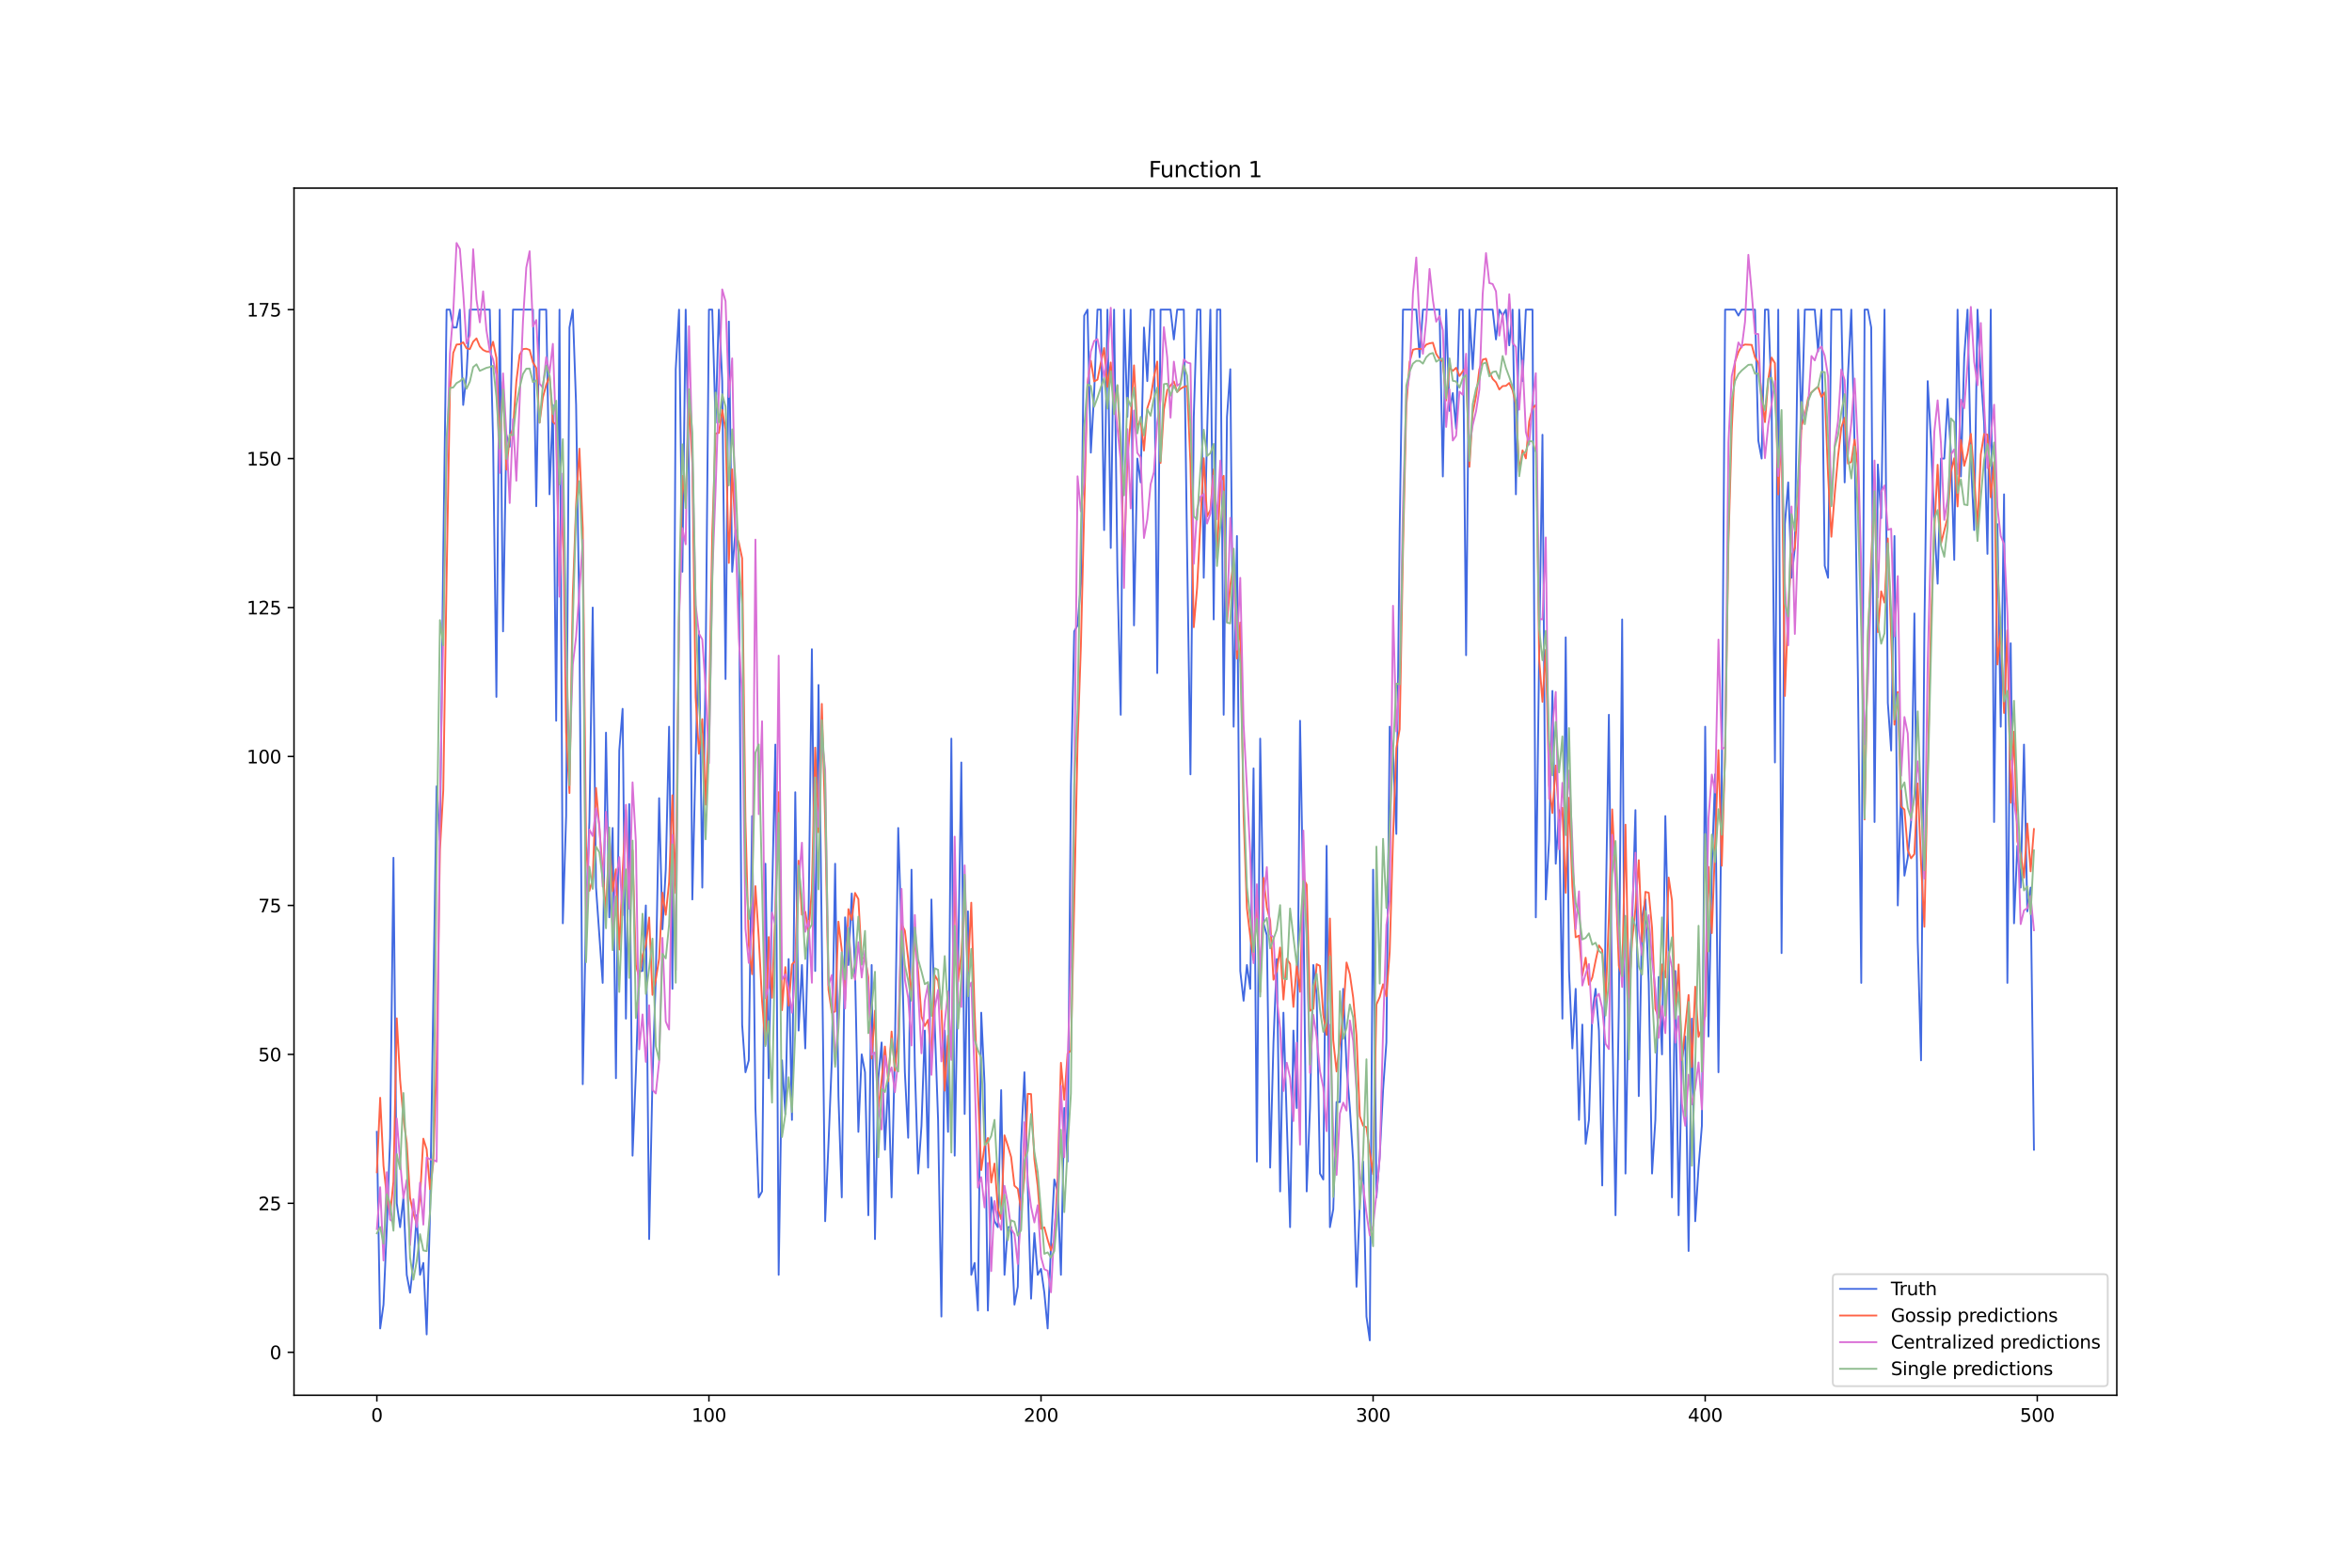 <?xml version="1.0" encoding="utf-8" standalone="no"?>
<!DOCTYPE svg PUBLIC "-//W3C//DTD SVG 1.1//EN"
  "http://www.w3.org/Graphics/SVG/1.1/DTD/svg11.dtd">
<svg xmlns:xlink="http://www.w3.org/1999/xlink" width="1296pt" height="864pt" viewBox="0 0 1296 864" xmlns="http://www.w3.org/2000/svg" version="1.1">
 <defs>
  <style type="text/css">*{stroke-linejoin: round; stroke-linecap: butt}</style>
 </defs>
 <g id="figure_1">
  <g id="patch_1">
   <path d="M 0 864 
L 1296 864 
L 1296 0 
L 0 0 
z
" style="fill: #ffffff"/>
  </g>
  <g id="axes_1">
   <g id="patch_2">
    <path d="M 162 768.96 
L 1166.4 768.96 
L 1166.4 103.68 
L 162 103.68 
z
" style="fill: #ffffff"/>
   </g>
   <g id="matplotlib.axis_1">
    <g id="xtick_1">
     <g id="line2d_1">
      <defs>
       <path id="m6ad7adaa17" d="M 0 0 
L 0 3.5 
" style="stroke: #000000; stroke-width: 0.8"/>
      </defs>
      <g>
       <use xlink:href="#m6ad7adaa17" x="207.655" y="768.96" style="stroke: #000000; stroke-width: 0.8"/>
      </g>
     </g>
     <g id="text_1">
      <!-- 0 -->
      <g transform="translate(204.473 783.558) scale(0.1 -0.1)">
       <defs>
        <path id="DejaVuSans-30" d="M 2034 4250 
Q 1547 4250 1301 3770 
Q 1056 3291 1056 2328 
Q 1056 1369 1301 889 
Q 1547 409 2034 409 
Q 2525 409 2770 889 
Q 3016 1369 3016 2328 
Q 3016 3291 2770 3770 
Q 2525 4250 2034 4250 
z
M 2034 4750 
Q 2819 4750 3233 4129 
Q 3647 3509 3647 2328 
Q 3647 1150 3233 529 
Q 2819 -91 2034 -91 
Q 1250 -91 836 529 
Q 422 1150 422 2328 
Q 422 3509 836 4129 
Q 1250 4750 2034 4750 
z
" transform="scale(0.016)"/>
       </defs>
       <use xlink:href="#DejaVuSans-30"/>
      </g>
     </g>
    </g>
    <g id="xtick_2">
     <g id="line2d_2">
      <g>
       <use xlink:href="#m6ad7adaa17" x="390.639" y="768.96" style="stroke: #000000; stroke-width: 0.8"/>
      </g>
     </g>
     <g id="text_2">
      <!-- 100 -->
      <g transform="translate(381.095 783.558) scale(0.1 -0.1)">
       <defs>
        <path id="DejaVuSans-31" d="M 794 531 
L 1825 531 
L 1825 4091 
L 703 3866 
L 703 4441 
L 1819 4666 
L 2450 4666 
L 2450 531 
L 3481 531 
L 3481 0 
L 794 0 
L 794 531 
z
" transform="scale(0.016)"/>
       </defs>
       <use xlink:href="#DejaVuSans-31"/>
       <use xlink:href="#DejaVuSans-30" x="63.623"/>
       <use xlink:href="#DejaVuSans-30" x="127.246"/>
      </g>
     </g>
    </g>
    <g id="xtick_3">
     <g id="line2d_3">
      <g>
       <use xlink:href="#m6ad7adaa17" x="573.623" y="768.96" style="stroke: #000000; stroke-width: 0.8"/>
      </g>
     </g>
     <g id="text_3">
      <!-- 200 -->
      <g transform="translate(564.079 783.558) scale(0.1 -0.1)">
       <defs>
        <path id="DejaVuSans-32" d="M 1228 531 
L 3431 531 
L 3431 0 
L 469 0 
L 469 531 
Q 828 903 1448 1529 
Q 2069 2156 2228 2338 
Q 2531 2678 2651 2914 
Q 2772 3150 2772 3378 
Q 2772 3750 2511 3984 
Q 2250 4219 1831 4219 
Q 1534 4219 1204 4116 
Q 875 4013 500 3803 
L 500 4441 
Q 881 4594 1212 4672 
Q 1544 4750 1819 4750 
Q 2544 4750 2975 4387 
Q 3406 4025 3406 3419 
Q 3406 3131 3298 2873 
Q 3191 2616 2906 2266 
Q 2828 2175 2409 1742 
Q 1991 1309 1228 531 
z
" transform="scale(0.016)"/>
       </defs>
       <use xlink:href="#DejaVuSans-32"/>
       <use xlink:href="#DejaVuSans-30" x="63.623"/>
       <use xlink:href="#DejaVuSans-30" x="127.246"/>
      </g>
     </g>
    </g>
    <g id="xtick_4">
     <g id="line2d_4">
      <g>
       <use xlink:href="#m6ad7adaa17" x="756.607" y="768.96" style="stroke: #000000; stroke-width: 0.8"/>
      </g>
     </g>
     <g id="text_4">
      <!-- 300 -->
      <g transform="translate(747.063 783.558) scale(0.1 -0.1)">
       <defs>
        <path id="DejaVuSans-33" d="M 2597 2516 
Q 3050 2419 3304 2112 
Q 3559 1806 3559 1356 
Q 3559 666 3084 287 
Q 2609 -91 1734 -91 
Q 1441 -91 1130 -33 
Q 819 25 488 141 
L 488 750 
Q 750 597 1062 519 
Q 1375 441 1716 441 
Q 2309 441 2620 675 
Q 2931 909 2931 1356 
Q 2931 1769 2642 2001 
Q 2353 2234 1838 2234 
L 1294 2234 
L 1294 2753 
L 1863 2753 
Q 2328 2753 2575 2939 
Q 2822 3125 2822 3475 
Q 2822 3834 2567 4026 
Q 2313 4219 1838 4219 
Q 1578 4219 1281 4162 
Q 984 4106 628 3988 
L 628 4550 
Q 988 4650 1302 4700 
Q 1616 4750 1894 4750 
Q 2613 4750 3031 4423 
Q 3450 4097 3450 3541 
Q 3450 3153 3228 2886 
Q 3006 2619 2597 2516 
z
" transform="scale(0.016)"/>
       </defs>
       <use xlink:href="#DejaVuSans-33"/>
       <use xlink:href="#DejaVuSans-30" x="63.623"/>
       <use xlink:href="#DejaVuSans-30" x="127.246"/>
      </g>
     </g>
    </g>
    <g id="xtick_5">
     <g id="line2d_5">
      <g>
       <use xlink:href="#m6ad7adaa17" x="939.591" y="768.96" style="stroke: #000000; stroke-width: 0.8"/>
      </g>
     </g>
     <g id="text_5">
      <!-- 400 -->
      <g transform="translate(930.047 783.558) scale(0.1 -0.1)">
       <defs>
        <path id="DejaVuSans-34" d="M 2419 4116 
L 825 1625 
L 2419 1625 
L 2419 4116 
z
M 2253 4666 
L 3047 4666 
L 3047 1625 
L 3713 1625 
L 3713 1100 
L 3047 1100 
L 3047 0 
L 2419 0 
L 2419 1100 
L 313 1100 
L 313 1709 
L 2253 4666 
z
" transform="scale(0.016)"/>
       </defs>
       <use xlink:href="#DejaVuSans-34"/>
       <use xlink:href="#DejaVuSans-30" x="63.623"/>
       <use xlink:href="#DejaVuSans-30" x="127.246"/>
      </g>
     </g>
    </g>
    <g id="xtick_6">
     <g id="line2d_6">
      <g>
       <use xlink:href="#m6ad7adaa17" x="1122.575" y="768.96" style="stroke: #000000; stroke-width: 0.8"/>
      </g>
     </g>
     <g id="text_6">
      <!-- 500 -->
      <g transform="translate(1113.032 783.558) scale(0.1 -0.1)">
       <defs>
        <path id="DejaVuSans-35" d="M 691 4666 
L 3169 4666 
L 3169 4134 
L 1269 4134 
L 1269 2991 
Q 1406 3038 1543 3061 
Q 1681 3084 1819 3084 
Q 2600 3084 3056 2656 
Q 3513 2228 3513 1497 
Q 3513 744 3044 326 
Q 2575 -91 1722 -91 
Q 1428 -91 1123 -41 
Q 819 9 494 109 
L 494 744 
Q 775 591 1075 516 
Q 1375 441 1709 441 
Q 2250 441 2565 725 
Q 2881 1009 2881 1497 
Q 2881 1984 2565 2268 
Q 2250 2553 1709 2553 
Q 1456 2553 1204 2497 
Q 953 2441 691 2322 
L 691 4666 
z
" transform="scale(0.016)"/>
       </defs>
       <use xlink:href="#DejaVuSans-35"/>
       <use xlink:href="#DejaVuSans-30" x="63.623"/>
       <use xlink:href="#DejaVuSans-30" x="127.246"/>
      </g>
     </g>
    </g>
   </g>
   <g id="matplotlib.axis_2">
    <g id="ytick_1">
     <g id="line2d_7">
      <defs>
       <path id="m47ab618239" d="M 0 0 
L -3.5 0 
" style="stroke: #000000; stroke-width: 0.8"/>
      </defs>
      <g>
       <use xlink:href="#m47ab618239" x="162" y="745.287" style="stroke: #000000; stroke-width: 0.8"/>
      </g>
     </g>
     <g id="text_7">
      <!-- 0 -->
      <g transform="translate(148.637 749.087) scale(0.1 -0.1)">
       <use xlink:href="#DejaVuSans-30"/>
      </g>
     </g>
    </g>
    <g id="ytick_2">
     <g id="line2d_8">
      <g>
       <use xlink:href="#m47ab618239" x="162" y="663.196" style="stroke: #000000; stroke-width: 0.8"/>
      </g>
     </g>
     <g id="text_8">
      <!-- 25 -->
      <g transform="translate(142.275 666.995) scale(0.1 -0.1)">
       <use xlink:href="#DejaVuSans-32"/>
       <use xlink:href="#DejaVuSans-35" x="63.623"/>
      </g>
     </g>
    </g>
    <g id="ytick_3">
     <g id="line2d_9">
      <g>
       <use xlink:href="#m47ab618239" x="162" y="581.104" style="stroke: #000000; stroke-width: 0.8"/>
      </g>
     </g>
     <g id="text_9">
      <!-- 50 -->
      <g transform="translate(142.275 584.903) scale(0.1 -0.1)">
       <use xlink:href="#DejaVuSans-35"/>
       <use xlink:href="#DejaVuSans-30" x="63.623"/>
      </g>
     </g>
    </g>
    <g id="ytick_4">
     <g id="line2d_10">
      <g>
       <use xlink:href="#m47ab618239" x="162" y="499.013" style="stroke: #000000; stroke-width: 0.8"/>
      </g>
     </g>
     <g id="text_10">
      <!-- 75 -->
      <g transform="translate(142.275 502.812) scale(0.1 -0.1)">
       <defs>
        <path id="DejaVuSans-37" d="M 525 4666 
L 3525 4666 
L 3525 4397 
L 1831 0 
L 1172 0 
L 2766 4134 
L 525 4134 
L 525 4666 
z
" transform="scale(0.016)"/>
       </defs>
       <use xlink:href="#DejaVuSans-37"/>
       <use xlink:href="#DejaVuSans-35" x="63.623"/>
      </g>
     </g>
    </g>
    <g id="ytick_5">
     <g id="line2d_11">
      <g>
       <use xlink:href="#m47ab618239" x="162" y="416.921" style="stroke: #000000; stroke-width: 0.8"/>
      </g>
     </g>
     <g id="text_11">
      <!-- 100 -->
      <g transform="translate(135.912 420.72) scale(0.1 -0.1)">
       <use xlink:href="#DejaVuSans-31"/>
       <use xlink:href="#DejaVuSans-30" x="63.623"/>
       <use xlink:href="#DejaVuSans-30" x="127.246"/>
      </g>
     </g>
    </g>
    <g id="ytick_6">
     <g id="line2d_12">
      <g>
       <use xlink:href="#m47ab618239" x="162" y="334.829" style="stroke: #000000; stroke-width: 0.8"/>
      </g>
     </g>
     <g id="text_12">
      <!-- 125 -->
      <g transform="translate(135.912 338.629) scale(0.1 -0.1)">
       <use xlink:href="#DejaVuSans-31"/>
       <use xlink:href="#DejaVuSans-32" x="63.623"/>
       <use xlink:href="#DejaVuSans-35" x="127.246"/>
      </g>
     </g>
    </g>
    <g id="ytick_7">
     <g id="line2d_13">
      <g>
       <use xlink:href="#m47ab618239" x="162" y="252.738" style="stroke: #000000; stroke-width: 0.8"/>
      </g>
     </g>
     <g id="text_13">
      <!-- 150 -->
      <g transform="translate(135.912 256.537) scale(0.1 -0.1)">
       <use xlink:href="#DejaVuSans-31"/>
       <use xlink:href="#DejaVuSans-35" x="63.623"/>
       <use xlink:href="#DejaVuSans-30" x="127.246"/>
      </g>
     </g>
    </g>
    <g id="ytick_8">
     <g id="line2d_14">
      <g>
       <use xlink:href="#m47ab618239" x="162" y="170.646" style="stroke: #000000; stroke-width: 0.8"/>
      </g>
     </g>
     <g id="text_14">
      <!-- 175 -->
      <g transform="translate(135.912 174.445) scale(0.1 -0.1)">
       <use xlink:href="#DejaVuSans-31"/>
       <use xlink:href="#DejaVuSans-37" x="63.623"/>
       <use xlink:href="#DejaVuSans-35" x="127.246"/>
      </g>
     </g>
    </g>
   </g>
   <g id="line2d_15">
    <path d="M 207.655 623.792 
L 209.484 732.153 
L 211.314 719.018 
L 213.144 676.33 
L 214.974 627.075 
L 216.804 472.743 
L 218.634 663.196 
L 220.463 676.33 
L 222.293 659.912 
L 224.123 702.6 
L 225.953 712.451 
L 227.783 696.032 
L 229.613 669.763 
L 231.442 702.6 
L 233.272 696.032 
L 235.102 735.436 
L 236.932 669.763 
L 240.592 433.339 
L 242.422 462.892 
L 244.251 305.276 
L 246.081 170.646 
L 247.911 170.646 
L 249.741 180.497 
L 251.571 180.497 
L 253.401 170.646 
L 255.23 223.185 
L 257.06 206.766 
L 258.89 170.646 
L 269.869 170.646 
L 271.699 242.887 
L 273.529 384.084 
L 275.359 170.646 
L 277.189 347.964 
L 279.018 239.603 
L 280.848 246.17 
L 282.678 170.646 
L 293.657 170.646 
L 295.487 279.007 
L 297.317 170.646 
L 300.976 170.646 
L 302.806 272.44 
L 304.636 223.185 
L 306.466 397.219 
L 308.296 170.646 
L 310.126 508.864 
L 311.956 449.758 
L 313.785 180.497 
L 315.615 170.646 
L 317.445 223.185 
L 319.275 344.68 
L 321.105 597.522 
L 322.935 502.296 
L 324.764 453.041 
L 326.594 334.829 
L 328.424 489.162 
L 332.084 541.7 
L 333.914 403.786 
L 335.743 505.58 
L 337.573 456.325 
L 339.403 594.239 
L 341.233 413.637 
L 343.063 390.652 
L 344.893 561.402 
L 346.723 443.19 
L 348.552 636.926 
L 350.382 590.955 
L 352.212 535.133 
L 354.042 535.133 
L 355.872 499.013 
L 357.702 682.898 
L 359.531 594.239 
L 361.361 538.417 
L 363.191 439.907 
L 365.021 512.147 
L 366.851 479.311 
L 368.681 400.503 
L 370.51 544.984 
L 372.34 203.483 
L 374.17 170.646 
L 376 315.127 
L 377.83 170.646 
L 379.66 262.589 
L 381.489 495.729 
L 383.319 416.921 
L 385.149 347.964 
L 386.979 489.162 
L 388.809 367.666 
L 390.639 170.646 
L 392.469 170.646 
L 394.298 233.036 
L 396.128 170.646 
L 397.958 210.05 
L 399.788 374.233 
L 401.618 177.213 
L 403.448 315.127 
L 405.277 292.142 
L 407.107 305.276 
L 408.937 564.686 
L 410.767 590.955 
L 412.597 584.388 
L 414.427 449.758 
L 416.256 610.657 
L 418.086 659.912 
L 419.916 656.628 
L 421.746 476.027 
L 423.576 594.239 
L 425.406 495.729 
L 427.236 410.354 
L 429.065 702.6 
L 430.895 584.388 
L 432.725 613.941 
L 434.555 528.566 
L 436.385 617.224 
L 438.215 436.623 
L 440.044 567.969 
L 441.874 531.849 
L 443.704 577.82 
L 445.534 505.58 
L 447.364 357.815 
L 449.194 535.133 
L 451.023 377.517 
L 452.853 518.715 
L 454.683 673.047 
L 456.513 630.359 
L 458.343 584.388 
L 460.173 476.027 
L 462.003 604.09 
L 463.832 659.912 
L 465.662 505.58 
L 467.492 531.849 
L 469.322 492.445 
L 471.152 535.133 
L 472.982 623.792 
L 474.811 581.104 
L 476.641 590.955 
L 478.471 669.763 
L 480.301 531.849 
L 482.131 682.898 
L 483.961 594.239 
L 485.79 574.537 
L 487.62 633.643 
L 489.45 594.239 
L 491.28 659.912 
L 493.11 577.82 
L 494.94 456.325 
L 496.77 515.431 
L 498.599 590.955 
L 500.429 627.075 
L 502.259 479.311 
L 504.089 587.671 
L 505.919 646.777 
L 507.749 620.508 
L 509.578 567.969 
L 511.408 643.494 
L 513.238 495.729 
L 515.068 564.686 
L 516.898 617.224 
L 518.728 725.585 
L 520.557 567.969 
L 522.387 623.792 
L 524.217 407.07 
L 526.047 636.926 
L 527.877 535.133 
L 529.707 420.205 
L 531.536 613.941 
L 533.366 502.296 
L 535.196 702.6 
L 537.026 696.032 
L 538.856 722.302 
L 540.686 558.118 
L 542.516 597.522 
L 544.345 722.302 
L 546.175 659.912 
L 548.005 673.047 
L 549.835 676.33 
L 551.665 600.806 
L 553.495 702.6 
L 555.324 676.33 
L 557.154 676.33 
L 558.984 719.018 
L 560.814 709.167 
L 562.644 630.359 
L 564.474 590.955 
L 568.133 715.734 
L 569.963 679.614 
L 571.793 702.6 
L 573.623 699.316 
L 575.453 712.451 
L 577.283 732.153 
L 579.112 686.181 
L 580.942 650.061 
L 582.772 656.628 
L 584.602 702.6 
L 586.432 610.657 
L 588.262 640.21 
L 590.091 433.339 
L 591.921 347.964 
L 593.751 344.68 
L 595.581 321.695 
L 597.411 173.93 
L 599.241 170.646 
L 601.07 249.454 
L 602.9 216.617 
L 604.73 170.646 
L 606.56 170.646 
L 608.39 292.142 
L 610.22 170.646 
L 612.05 301.993 
L 613.879 170.646 
L 615.709 315.127 
L 617.539 393.935 
L 619.369 170.646 
L 621.199 229.752 
L 623.029 170.646 
L 624.858 344.68 
L 626.688 252.738 
L 628.518 265.872 
L 630.348 180.497 
L 632.178 210.05 
L 634.008 170.646 
L 635.837 170.646 
L 637.667 370.95 
L 639.497 170.646 
L 644.987 170.646 
L 646.817 187.064 
L 648.646 170.646 
L 652.306 170.646 
L 654.136 305.276 
L 655.966 426.772 
L 657.796 229.752 
L 659.625 170.646 
L 661.455 170.646 
L 663.285 318.411 
L 665.115 239.603 
L 666.945 170.646 
L 668.775 341.397 
L 670.604 170.646 
L 672.434 170.646 
L 674.264 393.935 
L 676.094 229.752 
L 677.924 203.483 
L 679.754 400.503 
L 681.583 295.425 
L 683.413 535.133 
L 685.243 551.551 
L 687.073 531.849 
L 688.903 544.984 
L 690.733 423.488 
L 692.563 640.21 
L 694.392 407.07 
L 696.222 508.864 
L 698.052 515.431 
L 699.882 643.494 
L 701.712 574.537 
L 703.542 528.566 
L 705.371 656.628 
L 707.201 558.118 
L 710.861 676.33 
L 712.691 567.969 
L 714.521 610.657 
L 716.35 397.219 
L 718.18 499.013 
L 720.01 656.628 
L 721.84 610.657 
L 723.67 531.849 
L 725.5 548.268 
L 727.33 646.777 
L 729.159 650.061 
L 730.989 466.176 
L 732.819 676.33 
L 734.649 666.479 
L 736.479 607.373 
L 738.309 607.373 
L 740.138 544.984 
L 741.968 587.671 
L 743.798 610.657 
L 745.628 640.21 
L 747.458 709.167 
L 749.288 663.196 
L 751.117 640.21 
L 752.947 725.585 
L 754.777 738.72 
L 756.607 479.311 
L 758.437 659.912 
L 760.267 636.926 
L 762.097 600.806 
L 763.926 574.537 
L 765.756 400.503 
L 767.586 413.637 
L 769.416 459.609 
L 771.246 292.142 
L 773.076 170.646 
L 780.395 170.646 
L 782.225 196.915 
L 784.055 170.646 
L 793.204 170.646 
L 795.034 262.589 
L 796.864 170.646 
L 798.693 226.468 
L 800.523 216.617 
L 802.353 236.319 
L 804.183 170.646 
L 806.013 170.646 
L 807.843 361.099 
L 809.672 170.646 
L 811.502 203.483 
L 813.332 170.646 
L 822.481 170.646 
L 824.311 187.064 
L 826.141 170.646 
L 827.971 173.93 
L 829.801 170.646 
L 831.63 190.348 
L 833.46 170.646 
L 835.29 272.44 
L 837.12 170.646 
L 838.95 210.05 
L 840.78 170.646 
L 844.439 170.646 
L 846.269 505.58 
L 848.099 361.099 
L 849.929 239.603 
L 851.759 495.729 
L 853.589 462.892 
L 855.418 380.801 
L 857.248 476.027 
L 859.078 446.474 
L 860.908 561.402 
L 862.738 351.248 
L 864.568 535.133 
L 866.397 577.82 
L 868.227 544.984 
L 870.057 617.224 
L 871.887 564.686 
L 873.717 630.359 
L 875.547 617.224 
L 877.377 558.118 
L 879.206 544.984 
L 881.036 567.969 
L 882.866 653.345 
L 884.696 508.864 
L 886.526 393.935 
L 888.356 561.402 
L 890.185 669.763 
L 892.015 554.835 
L 893.845 341.397 
L 895.675 646.777 
L 897.505 538.417 
L 899.335 508.864 
L 901.164 446.474 
L 902.994 604.09 
L 904.824 505.58 
L 906.654 495.729 
L 908.484 541.7 
L 910.314 646.777 
L 912.144 617.224 
L 913.973 538.417 
L 915.803 581.104 
L 917.633 449.758 
L 919.463 525.282 
L 921.293 659.912 
L 923.123 535.133 
L 924.952 669.763 
L 926.782 584.388 
L 928.612 571.253 
L 930.442 689.465 
L 932.272 561.402 
L 934.102 673.047 
L 935.931 643.494 
L 937.761 620.508 
L 939.591 400.503 
L 941.421 571.253 
L 943.251 479.311 
L 945.081 426.772 
L 946.911 590.955 
L 948.74 426.772 
L 950.57 170.646 
L 956.06 170.646 
L 957.89 173.93 
L 959.719 170.646 
L 967.039 170.646 
L 968.869 242.887 
L 970.698 252.738 
L 972.528 170.646 
L 974.358 170.646 
L 976.188 219.901 
L 978.018 420.205 
L 979.848 170.646 
L 981.678 525.282 
L 983.507 288.858 
L 985.337 265.872 
L 987.167 318.411 
L 988.997 301.993 
L 990.827 170.646 
L 992.657 236.319 
L 994.486 170.646 
L 999.976 170.646 
L 1001.806 193.632 
L 1003.636 170.646 
L 1005.465 311.844 
L 1007.295 318.411 
L 1009.125 170.646 
L 1014.615 170.646 
L 1016.444 265.872 
L 1018.274 206.766 
L 1020.104 170.646 
L 1021.934 246.17 
L 1023.764 374.233 
L 1025.594 541.7 
L 1027.424 170.646 
L 1029.253 170.646 
L 1031.083 180.497 
L 1032.913 453.041 
L 1034.743 256.021 
L 1036.573 285.574 
L 1038.403 170.646 
L 1040.232 387.368 
L 1042.062 413.637 
L 1043.892 295.425 
L 1045.722 499.013 
L 1047.552 433.339 
L 1049.382 482.594 
L 1051.211 472.743 
L 1053.041 453.041 
L 1054.871 338.113 
L 1056.701 518.715 
L 1058.531 584.388 
L 1060.361 347.964 
L 1062.191 210.05 
L 1064.02 242.887 
L 1065.85 288.858 
L 1067.68 321.695 
L 1069.51 252.738 
L 1071.34 252.738 
L 1073.17 219.901 
L 1074.999 249.454 
L 1076.829 308.56 
L 1078.659 170.646 
L 1080.489 262.589 
L 1082.319 196.915 
L 1084.149 170.646 
L 1085.978 252.738 
L 1087.808 292.142 
L 1089.638 170.646 
L 1091.468 206.766 
L 1093.298 233.036 
L 1095.128 305.276 
L 1096.958 170.646 
L 1098.787 453.041 
L 1100.617 288.858 
L 1102.447 400.503 
L 1104.277 272.44 
L 1106.107 541.7 
L 1107.937 354.531 
L 1109.766 508.864 
L 1111.596 466.176 
L 1113.426 489.162 
L 1115.256 410.354 
L 1117.086 502.296 
L 1118.916 489.162 
L 1120.745 633.643 
L 1120.745 633.643 
" clip-path="url(#p7e03037c36)" style="fill: none; stroke: #4169e1; stroke-linecap: square"/>
   </g>
   <g id="line2d_16">
    <path d="M 207.655 646.099 
L 209.484 605.013 
L 211.314 642.485 
L 213.144 659.411 
L 214.974 669.645 
L 216.804 651.206 
L 218.634 561.209 
L 220.463 595.062 
L 222.293 616.312 
L 224.123 629.976 
L 225.953 660.18 
L 227.783 668.798 
L 229.613 674.448 
L 231.442 659.927 
L 233.272 627.56 
L 235.102 633.429 
L 236.932 655.402 
L 238.762 640.733 
L 240.592 583.593 
L 242.422 468.337 
L 244.251 435.583 
L 246.081 318.667 
L 247.911 215.566 
L 249.741 194.474 
L 251.571 189.881 
L 253.401 189.74 
L 255.23 188.646 
L 257.06 191.95 
L 258.89 192.409 
L 260.72 188.333 
L 262.55 186.502 
L 264.38 190.949 
L 266.209 192.861 
L 268.039 193.735 
L 269.869 193.764 
L 271.699 188.363 
L 273.529 197.269 
L 275.359 246.284 
L 277.189 210.432 
L 279.018 258.828 
L 280.848 241.084 
L 282.678 236.052 
L 284.508 210.279 
L 286.338 195.654 
L 288.168 192.39 
L 289.997 192.194 
L 291.827 192.84 
L 293.657 199.684 
L 295.487 202.84 
L 297.317 232.907 
L 299.147 218.924 
L 300.976 212.165 
L 302.806 207.106 
L 304.636 232.489 
L 306.466 234.082 
L 308.296 323.034 
L 310.126 274.435 
L 311.956 403.652 
L 313.785 437.077 
L 315.615 328.085 
L 317.445 278.022 
L 319.275 247.267 
L 321.105 291.122 
L 322.935 466.539 
L 324.764 491.007 
L 326.594 484.506 
L 328.424 434.273 
L 330.254 456.25 
L 333.914 503.137 
L 335.743 461.208 
L 337.573 491.205 
L 339.403 479.099 
L 341.233 523.316 
L 343.063 480.974 
L 344.893 446.57 
L 346.723 499.288 
L 348.552 468.598 
L 350.382 532.002 
L 352.212 538.738 
L 354.042 526.604 
L 355.872 520.752 
L 357.702 505.638 
L 359.531 548.315 
L 361.361 539.868 
L 363.191 528.346 
L 365.021 491.997 
L 366.851 504.191 
L 368.681 486.343 
L 370.51 438.298 
L 372.34 492.228 
L 374.17 339.181 
L 376 262.275 
L 377.83 277.05 
L 379.66 222.727 
L 381.489 255.226 
L 383.319 384.29 
L 385.149 415.421 
L 386.979 396.351 
L 388.809 443.516 
L 390.639 395.618 
L 392.469 293.985 
L 394.298 238.916 
L 396.128 238.567 
L 397.958 225.975 
L 399.788 236.591 
L 401.618 310.242 
L 403.448 258.675 
L 405.277 294.319 
L 407.107 299.049 
L 408.937 307.672 
L 410.767 452.575 
L 412.597 520.776 
L 414.427 536.92 
L 416.256 488.367 
L 418.086 516.755 
L 419.916 551.898 
L 421.746 575.569 
L 423.576 516.432 
L 425.406 549.915 
L 427.236 502.226 
L 429.065 436.585 
L 430.895 556.744 
L 432.725 533.006 
L 434.555 554.225 
L 436.385 531.548 
L 438.215 529.658 
L 440.044 474.353 
L 441.874 504.135 
L 443.704 502.486 
L 445.534 513.612 
L 447.364 490.346 
L 449.194 412.029 
L 451.023 458.714 
L 452.853 387.946 
L 454.683 452.818 
L 456.513 545.422 
L 458.343 558.082 
L 460.173 557.506 
L 462.003 507.934 
L 463.832 523.598 
L 465.662 551.181 
L 467.492 501.045 
L 469.322 506.945 
L 471.152 492.127 
L 472.982 495.511 
L 474.811 528.415 
L 476.641 527.539 
L 478.471 538.697 
L 480.301 583.34 
L 482.131 557.007 
L 483.961 611.577 
L 485.79 595.507 
L 487.62 576.781 
L 489.45 595.833 
L 491.28 568.524 
L 493.11 590.134 
L 494.94 569.455 
L 496.77 509.26 
L 498.599 512.927 
L 500.429 528.55 
L 502.259 549.223 
L 504.089 516.616 
L 505.919 535.399 
L 507.749 560.197 
L 509.578 565.431 
L 511.408 562.058 
L 513.238 582.777 
L 515.068 537.484 
L 516.898 540.597 
L 518.728 555.344 
L 520.557 601.1 
L 522.387 570.758 
L 524.217 582.435 
L 526.047 482.409 
L 527.877 541.132 
L 529.707 526.059 
L 531.536 491.709 
L 533.366 535.364 
L 535.196 497.506 
L 537.026 557.377 
L 540.686 644.874 
L 542.516 631.667 
L 544.345 627.185 
L 546.175 651.757 
L 548.005 641.293 
L 549.835 666.108 
L 551.665 671.928 
L 553.495 625.706 
L 555.324 631.442 
L 557.154 637.687 
L 558.984 653.508 
L 560.814 655.175 
L 562.644 666.882 
L 564.474 649.329 
L 566.303 602.841 
L 568.133 602.96 
L 569.963 638.757 
L 571.793 653.646 
L 573.623 677.222 
L 575.453 676.424 
L 577.283 683.275 
L 579.112 689.084 
L 580.942 683.402 
L 582.772 649.337 
L 584.602 585.736 
L 586.432 606.118 
L 588.262 580.624 
L 590.091 578.935 
L 591.921 497.87 
L 593.751 409.784 
L 595.581 356.449 
L 597.411 281.149 
L 599.241 210.894 
L 601.07 198.814 
L 602.9 210.182 
L 604.73 209.247 
L 606.56 200.095 
L 608.39 191.82 
L 610.22 213.138 
L 612.05 199.77 
L 613.879 225.144 
L 615.709 212.627 
L 617.539 249.247 
L 619.369 310.394 
L 621.199 253.588 
L 623.029 231.33 
L 624.858 201.372 
L 626.688 235.967 
L 628.518 230.933 
L 630.348 248.33 
L 632.178 224.993 
L 634.008 219.386 
L 635.837 207.786 
L 637.667 199.241 
L 639.497 255.152 
L 641.327 225.714 
L 643.157 215.081 
L 644.987 212.449 
L 646.817 210.235 
L 648.646 215.998 
L 650.476 214.288 
L 652.306 213.215 
L 654.136 212.7 
L 655.966 255.468 
L 657.796 345.675 
L 659.625 323.955 
L 663.285 252.559 
L 665.115 284.659 
L 666.945 281.024 
L 668.775 258.619 
L 670.604 307.568 
L 672.434 265.817 
L 674.264 262.249 
L 676.094 342.489 
L 677.924 322.473 
L 679.754 310.167 
L 681.583 362.941 
L 683.413 343.05 
L 685.243 449.959 
L 687.073 500.565 
L 688.903 515.887 
L 690.733 529.156 
L 692.563 492.697 
L 694.392 546.647 
L 696.222 483.809 
L 698.052 500.17 
L 699.882 507.299 
L 701.712 539.978 
L 703.542 535.011 
L 705.371 522.201 
L 707.201 550.873 
L 709.031 528.451 
L 710.861 531.276 
L 712.691 554.94 
L 714.521 531.874 
L 716.35 546.598 
L 718.18 484.116 
L 720.01 487.611 
L 721.84 557.069 
L 723.67 556.005 
L 725.5 531.391 
L 727.33 532.297 
L 729.159 559.276 
L 730.989 570.382 
L 732.819 506.227 
L 734.649 573.33 
L 736.479 590.51 
L 740.138 558.733 
L 741.968 530.457 
L 743.798 536.954 
L 745.628 549.767 
L 747.458 570.606 
L 749.288 615.204 
L 751.117 620.397 
L 752.947 621.227 
L 754.777 634.808 
L 756.607 647.14 
L 758.437 553.608 
L 760.267 549.473 
L 762.097 542.452 
L 763.926 549.091 
L 765.756 524.515 
L 767.586 461.632 
L 769.416 412.317 
L 771.246 401.879 
L 773.076 303.182 
L 774.905 223.937 
L 776.735 199.513 
L 778.565 192.743 
L 780.395 192.263 
L 784.055 192.259 
L 785.884 189.918 
L 787.714 189.228 
L 789.544 188.892 
L 791.374 195.032 
L 793.204 197.928 
L 795.034 199.177 
L 796.864 220.663 
L 798.693 202.599 
L 800.523 204.423 
L 802.353 202.693 
L 804.183 207.234 
L 806.013 204.644 
L 807.843 202.406 
L 809.672 257.276 
L 811.502 227.789 
L 813.332 218.367 
L 815.162 203.563 
L 816.992 198.207 
L 818.822 197.68 
L 820.651 204.904 
L 822.481 208.801 
L 824.311 210.684 
L 826.141 214.646 
L 827.971 212.778 
L 829.801 212.649 
L 831.63 211.074 
L 833.46 215.062 
L 835.29 222.879 
L 837.12 259.96 
L 838.95 248.204 
L 840.78 252.636 
L 842.61 232.317 
L 844.439 224.914 
L 846.269 223.166 
L 848.099 363.32 
L 849.929 386.795 
L 851.759 358.198 
L 853.589 432.686 
L 855.418 448.087 
L 857.248 421.908 
L 859.078 451.08 
L 860.908 445.192 
L 862.738 492.065 
L 864.568 439.675 
L 866.397 488.477 
L 868.227 516.568 
L 870.057 515.649 
L 871.887 537.639 
L 873.717 527.808 
L 875.547 542.697 
L 877.377 538.727 
L 879.206 529.503 
L 881.036 521.044 
L 882.866 523.614 
L 884.696 552.462 
L 886.526 506.053 
L 888.356 446.073 
L 890.185 483.851 
L 892.015 532.387 
L 893.845 538.191 
L 895.675 454.494 
L 897.505 549.758 
L 899.335 518.331 
L 901.164 500.784 
L 902.994 474.072 
L 904.824 518.876 
L 906.654 491.533 
L 908.484 492.023 
L 910.314 511.334 
L 912.144 555.968 
L 913.973 560.783 
L 915.803 531.525 
L 917.633 538.738 
L 919.463 483.649 
L 921.293 496.274 
L 923.123 560.294 
L 924.952 531.538 
L 926.782 584.207 
L 930.442 548.368 
L 932.272 588.084 
L 934.102 543.797 
L 935.931 571.439 
L 937.761 566.567 
L 939.591 560.09 
L 941.421 477.761 
L 943.251 514.24 
L 945.081 465.956 
L 946.911 413.426 
L 948.74 477.14 
L 950.57 414.66 
L 952.4 299.982 
L 954.23 236.654 
L 956.06 199.279 
L 957.89 194.039 
L 959.719 190.635 
L 961.549 189.871 
L 965.209 190.063 
L 967.039 196.862 
L 968.869 199.966 
L 970.698 218.103 
L 972.528 232.628 
L 974.358 209.122 
L 976.188 197.072 
L 978.018 200.135 
L 979.848 272.526 
L 981.678 238.475 
L 983.507 383.569 
L 985.337 334.998 
L 987.167 306.414 
L 988.997 301.774 
L 990.827 277.456 
L 992.657 234.814 
L 994.486 229.454 
L 996.316 219.334 
L 998.146 216.223 
L 999.976 214.601 
L 1001.806 213.14 
L 1003.636 218.699 
L 1005.465 216.27 
L 1007.295 261.652 
L 1009.125 295.829 
L 1010.955 272.509 
L 1012.785 251.813 
L 1014.615 235.635 
L 1016.444 230.235 
L 1018.274 255.469 
L 1020.104 254.577 
L 1021.934 242.291 
L 1023.764 258.074 
L 1025.594 331.481 
L 1027.424 451.642 
L 1029.253 353.337 
L 1031.083 308.458 
L 1032.913 267.966 
L 1034.743 348.398 
L 1036.573 325.889 
L 1038.403 332.126 
L 1040.232 296.774 
L 1042.062 350.587 
L 1043.892 399.388 
L 1045.722 381.358 
L 1047.552 444.504 
L 1049.382 446.149 
L 1051.211 468.533 
L 1053.041 473.022 
L 1054.871 470.664 
L 1056.701 431.796 
L 1058.531 475.673 
L 1060.361 510.773 
L 1064.02 342.041 
L 1065.85 292.389 
L 1067.68 256.157 
L 1069.51 299.569 
L 1073.17 285.255 
L 1074.999 259.872 
L 1076.829 252.531 
L 1078.659 279.12 
L 1080.489 242.449 
L 1082.319 256.738 
L 1084.149 250.071 
L 1085.978 239.109 
L 1087.808 262.118 
L 1089.638 291.18 
L 1091.468 250.42 
L 1093.298 239.175 
L 1095.128 239.56 
L 1096.958 274.138 
L 1098.787 254.684 
L 1100.617 366.201 
L 1102.447 347.074 
L 1104.277 392.946 
L 1106.107 347.416 
L 1107.937 442.417 
L 1109.766 403.262 
L 1111.596 463.712 
L 1113.426 470.368 
L 1115.256 483.714 
L 1117.086 453.887 
L 1118.916 480.22 
L 1120.745 456.92 
L 1120.745 456.92 
" clip-path="url(#p7e03037c36)" style="fill: none; stroke: #ff6347; stroke-linecap: square"/>
   </g>
   <g id="line2d_17">
    <path d="M 207.655 677.372 
L 209.484 654.33 
L 211.314 694.693 
L 213.144 646.036 
L 214.974 672.215 
L 216.804 673.565 
L 218.634 616.465 
L 220.463 640.129 
L 222.293 660.379 
L 224.123 650.237 
L 225.953 686.199 
L 227.783 660.908 
L 229.613 676.326 
L 231.442 651.79 
L 233.272 674.918 
L 235.102 637.924 
L 236.932 638.925 
L 238.762 639.274 
L 240.592 640.187 
L 242.422 442.561 
L 246.081 256.554 
L 247.911 194.928 
L 249.741 172.503 
L 251.571 133.92 
L 253.401 137.222 
L 255.23 161.259 
L 257.06 189.238 
L 258.89 184.975 
L 260.72 137.375 
L 262.55 164.983 
L 264.38 177.659 
L 266.209 160.587 
L 268.039 182.051 
L 269.869 193.403 
L 271.699 198.104 
L 273.529 206.698 
L 275.359 260.65 
L 277.189 205.786 
L 279.018 239.391 
L 280.848 277.228 
L 282.678 230.943 
L 284.508 264.932 
L 288.168 176.951 
L 289.997 147.482 
L 291.827 138.462 
L 293.657 179.973 
L 295.487 176.362 
L 297.317 211.422 
L 299.147 213.698 
L 300.976 196.808 
L 302.806 205.509 
L 304.636 189.516 
L 306.466 241.3 
L 308.296 328.88 
L 310.126 260.955 
L 311.956 363.07 
L 313.785 420.79 
L 315.615 366.33 
L 317.445 350.906 
L 319.275 325.308 
L 321.105 297.647 
L 322.935 517.104 
L 324.764 457.227 
L 326.594 460.745 
L 328.424 445.493 
L 330.254 454.335 
L 332.084 488.595 
L 333.914 447.4 
L 335.743 474.946 
L 337.573 511.855 
L 339.403 485.35 
L 341.233 472.378 
L 343.063 504.404 
L 344.893 443.536 
L 346.723 500.838 
L 348.552 431.177 
L 350.382 463.986 
L 352.212 578.34 
L 354.042 559.08 
L 355.872 585.242 
L 357.702 554.046 
L 359.531 600.635 
L 361.361 602.655 
L 363.191 585.066 
L 365.021 516.891 
L 366.851 562.988 
L 368.681 567.399 
L 370.51 460.183 
L 372.34 534.706 
L 374.17 341.354 
L 376 291.067 
L 377.83 299.996 
L 379.66 179.788 
L 381.489 249.558 
L 383.319 333.387 
L 385.149 349.188 
L 386.979 352.421 
L 388.809 379.233 
L 390.639 420.637 
L 392.469 317.661 
L 394.298 270.154 
L 397.958 159.495 
L 399.788 166.005 
L 401.618 218.8 
L 403.448 197.516 
L 405.277 292.83 
L 407.107 351.759 
L 408.937 382.924 
L 410.767 511.894 
L 412.597 530.694 
L 414.427 510.792 
L 416.256 297.392 
L 418.086 448.725 
L 419.916 397.506 
L 421.746 550.115 
L 423.576 544.14 
L 425.406 503.007 
L 427.236 509.523 
L 429.065 361.353 
L 430.895 539.889 
L 432.725 536.973 
L 434.555 545.258 
L 436.385 558.15 
L 438.215 537.558 
L 440.044 487.001 
L 441.874 464.463 
L 443.704 513.549 
L 445.534 507.47 
L 447.364 541.615 
L 449.194 435.466 
L 451.023 455.714 
L 452.853 405.606 
L 454.683 424.645 
L 456.513 542.98 
L 458.343 537.363 
L 460.173 586.409 
L 462.003 561.143 
L 463.832 524.905 
L 465.662 555.812 
L 467.492 511.148 
L 469.322 533.32 
L 471.152 540.012 
L 472.982 519.265 
L 474.811 538.73 
L 476.641 524.001 
L 478.471 543.387 
L 480.301 581.34 
L 482.131 580.022 
L 483.961 610.2 
L 485.79 622.514 
L 487.62 581.948 
L 489.45 592.445 
L 491.28 588.262 
L 493.11 601.968 
L 494.94 584.046 
L 496.77 489.862 
L 498.599 539.755 
L 500.429 549.973 
L 502.259 576.208 
L 504.089 504.298 
L 505.919 546.53 
L 507.749 580.514 
L 509.578 551.675 
L 511.408 542.404 
L 513.238 592.399 
L 515.068 555.928 
L 516.898 545.598 
L 518.728 584.992 
L 520.557 563.754 
L 522.387 546.419 
L 524.217 584.149 
L 526.047 461.093 
L 527.877 552.05 
L 529.707 554.959 
L 531.536 476.938 
L 533.366 545.323 
L 535.196 541.479 
L 537.026 592.934 
L 538.856 654.545 
L 540.686 648.768 
L 542.516 665.455 
L 544.345 640.903 
L 546.175 700.539 
L 548.005 661.872 
L 549.835 672.974 
L 551.665 677.777 
L 553.495 653.554 
L 555.324 663.495 
L 557.154 677.281 
L 558.984 680.189 
L 560.814 696.671 
L 562.644 669.242 
L 564.474 618.492 
L 566.303 650.915 
L 568.133 665.13 
L 569.963 673.735 
L 571.793 664.245 
L 573.623 692.675 
L 575.453 699.53 
L 577.283 700.348 
L 579.112 712.23 
L 580.942 678.256 
L 582.772 659.253 
L 584.602 598.396 
L 586.432 637.818 
L 588.262 585.414 
L 590.091 528.39 
L 591.921 437.173 
L 593.751 262.496 
L 595.581 281.854 
L 597.411 265.931 
L 599.241 212.891 
L 601.07 193.753 
L 602.9 187.972 
L 604.73 186.873 
L 606.56 195.859 
L 608.39 207.946 
L 610.22 196.396 
L 612.05 169.625 
L 613.879 219.016 
L 615.709 236.083 
L 617.539 254.28 
L 619.369 324.018 
L 621.199 236.526 
L 623.029 280.213 
L 624.858 226.238 
L 626.688 249.569 
L 628.518 252.145 
L 630.348 296.507 
L 632.178 286.286 
L 634.008 266.92 
L 635.837 260.193 
L 637.667 232.774 
L 639.497 220.38 
L 641.327 180.303 
L 643.157 196.876 
L 644.987 230.181 
L 646.817 199.319 
L 648.646 212.568 
L 650.476 211.291 
L 652.306 198.078 
L 654.136 199.779 
L 655.966 200.29 
L 657.796 310.741 
L 659.625 280.67 
L 661.455 273.833 
L 663.285 272.309 
L 665.115 288.551 
L 666.945 283.031 
L 668.775 262.061 
L 670.604 286.139 
L 672.434 253.82 
L 674.264 288.123 
L 676.094 342.918 
L 677.924 285.4 
L 679.754 316.316 
L 681.583 358.048 
L 683.413 318.458 
L 685.243 399.255 
L 687.073 433.827 
L 688.903 470.63 
L 690.733 530.817 
L 692.563 487.337 
L 694.392 537.259 
L 696.222 495.49 
L 698.052 477.912 
L 699.882 515.132 
L 701.712 516.48 
L 703.542 550.111 
L 705.371 566.564 
L 707.201 601.269 
L 709.031 585.711 
L 710.861 593.964 
L 712.691 617.843 
L 714.521 574.704 
L 716.35 630.829 
L 718.18 457.751 
L 720.01 519.117 
L 721.84 591.355 
L 723.67 559.277 
L 725.5 571.498 
L 727.33 590.292 
L 729.159 599.316 
L 730.989 623.441 
L 732.819 564.816 
L 734.649 625.382 
L 736.479 647.519 
L 738.309 613.637 
L 740.138 607.672 
L 741.968 612.102 
L 743.798 562.41 
L 745.628 573.658 
L 747.458 601.071 
L 749.288 648.814 
L 751.117 653.492 
L 752.947 668.717 
L 754.777 680.887 
L 756.607 675.533 
L 758.437 657.814 
L 760.267 638.268 
L 762.097 568.425 
L 763.926 509.831 
L 765.756 496.298 
L 767.586 333.863 
L 769.416 403.132 
L 771.246 373.015 
L 773.076 278.568 
L 774.905 217.056 
L 776.735 206.41 
L 778.565 161.641 
L 780.395 141.911 
L 782.225 177.272 
L 784.055 194.989 
L 785.884 176.253 
L 787.714 148.229 
L 789.544 165.242 
L 791.374 177.3 
L 793.204 174.129 
L 795.034 182.07 
L 796.864 235.304 
L 798.693 214.567 
L 800.523 242.797 
L 802.353 240.15 
L 804.183 215.853 
L 806.013 217.592 
L 807.843 194.959 
L 809.672 245.829 
L 811.502 234.202 
L 813.332 226.692 
L 815.162 214.667 
L 816.992 161.975 
L 818.822 139.471 
L 820.651 155.995 
L 822.481 156.512 
L 824.311 160.566 
L 826.141 184.966 
L 827.971 172.922 
L 829.801 195.346 
L 831.63 162.186 
L 833.46 189.025 
L 835.29 191.176 
L 837.12 225.808 
L 838.95 198.636 
L 840.78 238.107 
L 842.61 245.037 
L 844.439 220.76 
L 846.269 205.693 
L 848.099 341.086 
L 849.929 341.378 
L 851.759 296.204 
L 853.589 440.293 
L 855.418 400.79 
L 857.248 381.365 
L 859.078 468.02 
L 860.908 431.439 
L 862.738 454.412 
L 864.568 424.62 
L 866.397 463.709 
L 868.227 512.041 
L 870.057 491.256 
L 871.887 543.148 
L 873.717 536.832 
L 875.547 531.308 
L 877.377 564.039 
L 879.206 550 
L 881.036 547.719 
L 882.866 555.607 
L 884.696 575.174 
L 886.526 578.187 
L 888.356 460.139 
L 890.185 485.507 
L 892.015 516.57 
L 893.845 543.98 
L 895.675 517.678 
L 897.505 568.137 
L 899.335 500.199 
L 901.164 469.957 
L 902.994 512.435 
L 904.824 526.491 
L 906.654 512.762 
L 908.484 504.345 
L 910.314 528.765 
L 912.144 545.086 
L 913.973 572.004 
L 915.803 554.355 
L 917.633 569.396 
L 919.463 524.729 
L 921.293 533.183 
L 923.123 574.715 
L 924.952 560.046 
L 926.782 608.31 
L 928.612 620.433 
L 930.442 592.293 
L 932.272 608.651 
L 934.102 599.826 
L 935.931 585.572 
L 937.761 611.413 
L 939.591 549.391 
L 941.421 450.874 
L 943.251 426.88 
L 945.081 436.838 
L 946.911 352.487 
L 948.74 412.798 
L 950.57 411.798 
L 952.4 243.882 
L 954.23 207.33 
L 956.06 199.16 
L 957.89 188.735 
L 959.719 191.536 
L 961.549 177.316 
L 963.379 140.437 
L 965.209 161.045 
L 967.039 183.932 
L 968.869 184.09 
L 970.698 226.193 
L 972.528 252.468 
L 974.358 234.023 
L 976.188 222.654 
L 978.018 209.985 
L 979.848 262.332 
L 981.678 239.8 
L 983.507 321.444 
L 985.337 355.647 
L 987.167 279.151 
L 988.997 349.392 
L 990.827 295.659 
L 992.657 221.873 
L 994.486 230.246 
L 996.316 223.268 
L 998.146 196.195 
L 999.976 198.633 
L 1001.806 192.729 
L 1003.636 191.007 
L 1005.465 196.095 
L 1007.295 207.305 
L 1009.125 278.273 
L 1010.955 245.459 
L 1012.785 232.149 
L 1014.615 203.609 
L 1016.444 209.519 
L 1018.274 250.455 
L 1020.104 233.296 
L 1021.934 208.615 
L 1023.764 246.641 
L 1025.594 313.479 
L 1027.424 410.293 
L 1029.253 375.799 
L 1031.083 321.358 
L 1032.913 253.827 
L 1034.743 329.294 
L 1036.573 271.019 
L 1038.403 267.54 
L 1040.232 292.057 
L 1042.062 291.4 
L 1043.892 350.711 
L 1045.722 317.494 
L 1047.552 427.524 
L 1049.382 395.172 
L 1051.211 404.231 
L 1053.041 451.998 
L 1054.871 437.817 
L 1056.701 419.585 
L 1058.531 441.077 
L 1060.361 484.247 
L 1062.191 366.247 
L 1064.02 296.27 
L 1065.85 237.93 
L 1067.68 220.653 
L 1069.51 244.359 
L 1071.34 286.559 
L 1073.17 275.135 
L 1074.999 250.48 
L 1076.829 247.665 
L 1078.659 261.311 
L 1080.489 220.303 
L 1082.319 224.977 
L 1084.149 200.725 
L 1085.978 169.152 
L 1087.808 199.35 
L 1089.638 212.344 
L 1091.468 178.02 
L 1093.298 222.953 
L 1095.128 257.999 
L 1098.787 223.042 
L 1100.617 279.643 
L 1102.447 295.416 
L 1104.277 299.856 
L 1106.107 337.591 
L 1107.937 402.159 
L 1109.766 442.112 
L 1111.596 454.27 
L 1113.426 509.305 
L 1115.256 501.734 
L 1117.086 500.581 
L 1118.916 493.792 
L 1120.745 512.684 
L 1120.745 512.684 
" clip-path="url(#p7e03037c36)" style="fill: none; stroke: #da70d6; stroke-linecap: square"/>
   </g>
   <g id="line2d_18">
    <path d="M 207.655 679.714 
L 209.484 676.257 
L 211.314 685.422 
L 213.144 658.15 
L 214.974 663.453 
L 216.804 678.279 
L 218.634 636.05 
L 220.463 644.393 
L 222.293 602.394 
L 224.123 640.45 
L 225.953 693.087 
L 227.783 705.275 
L 229.613 695.079 
L 231.442 680.171 
L 233.272 689.167 
L 235.102 689.546 
L 236.932 668.379 
L 238.762 634.467 
L 240.592 471.971 
L 242.422 341.755 
L 244.251 355.662 
L 246.081 241.36 
L 247.911 213.776 
L 249.741 213.553 
L 251.571 211.143 
L 253.401 210.12 
L 255.23 208.476 
L 257.06 214.243 
L 258.89 210.343 
L 260.72 202.324 
L 262.55 200.797 
L 264.38 204.391 
L 268.039 202.724 
L 269.869 202.295 
L 271.699 201.62 
L 273.529 218.585 
L 275.359 247.236 
L 277.189 214.72 
L 279.018 252.9 
L 280.848 239.474 
L 282.678 239.886 
L 284.508 223.256 
L 286.338 213.534 
L 288.168 206.129 
L 289.997 203.206 
L 291.827 203.117 
L 293.657 210.578 
L 295.487 209.595 
L 297.317 232.94 
L 299.147 212.075 
L 300.976 201.549 
L 302.806 206.891 
L 304.636 228.196 
L 306.466 220.843 
L 308.296 266.971 
L 310.126 242.053 
L 311.956 346.134 
L 313.785 432.798 
L 315.615 344.227 
L 317.445 281.16 
L 319.275 265.162 
L 321.105 307.904 
L 322.935 530.325 
L 324.764 477.643 
L 326.594 489.882 
L 328.424 466.518 
L 330.254 469.784 
L 332.084 484.323 
L 333.914 511.587 
L 335.743 456.001 
L 337.573 523.668 
L 339.403 494.111 
L 341.233 546.703 
L 343.063 500 
L 344.893 479.151 
L 346.723 538.982 
L 348.552 463.28 
L 350.382 561.069 
L 352.212 543.215 
L 354.042 503.57 
L 355.872 547.827 
L 357.702 533.561 
L 359.531 517.305 
L 361.361 576.569 
L 363.191 584.189 
L 365.021 525.659 
L 366.851 528.204 
L 368.681 509.527 
L 370.51 465.336 
L 372.34 541.603 
L 374.17 326.744 
L 376 244.884 
L 377.83 280.035 
L 379.66 214.464 
L 381.489 238.59 
L 383.319 335.062 
L 385.149 388.648 
L 386.979 413.169 
L 388.809 462.563 
L 390.639 414.4 
L 392.469 321.992 
L 394.298 216.308 
L 396.128 232.721 
L 397.958 217.273 
L 399.788 224.017 
L 401.618 267.505 
L 403.448 236.638 
L 405.277 265.01 
L 407.107 309.757 
L 408.937 332.842 
L 410.767 481.387 
L 412.597 506.652 
L 414.427 493.639 
L 416.256 414.833 
L 418.086 410.302 
L 419.916 488.18 
L 421.746 576.503 
L 423.576 562.701 
L 425.406 607.697 
L 427.236 511.435 
L 429.065 448.048 
L 430.895 626.657 
L 432.725 614.36 
L 434.555 593.707 
L 436.385 612.9 
L 438.215 568.274 
L 440.044 477.086 
L 441.874 494.896 
L 443.704 528.542 
L 445.534 512.595 
L 447.364 509.505 
L 449.194 428.483 
L 451.023 490.156 
L 452.853 396.949 
L 454.683 431.735 
L 456.513 539.066 
L 458.343 556.179 
L 460.173 587.932 
L 462.003 566.707 
L 463.832 524.823 
L 465.662 539.757 
L 467.492 511.546 
L 469.322 539.29 
L 471.152 530.642 
L 472.982 505.153 
L 474.811 531.654 
L 476.641 513.046 
L 478.471 569.425 
L 480.301 555.64 
L 482.131 535.583 
L 483.961 637.804 
L 485.79 600.155 
L 487.62 601.868 
L 489.45 593.368 
L 491.28 572.451 
L 493.11 587.741 
L 494.94 590.528 
L 496.77 513.115 
L 498.599 531.932 
L 500.429 540.322 
L 502.259 551.502 
L 504.089 511.164 
L 505.919 528.799 
L 507.749 535.326 
L 509.578 542.411 
L 511.408 541.263 
L 513.238 559.947 
L 515.068 533.613 
L 516.898 534.499 
L 518.728 556.234 
L 520.557 526.929 
L 522.387 556.968 
L 524.217 635.216 
L 526.047 510.213 
L 527.877 566.871 
L 529.707 538.571 
L 531.536 482.083 
L 533.366 549.077 
L 535.196 522.941 
L 537.026 572.976 
L 538.856 578.826 
L 540.686 583.069 
L 542.516 631.001 
L 544.345 629.6 
L 546.175 626.115 
L 548.005 617.187 
L 549.835 650.561 
L 551.665 668.959 
L 553.495 658.487 
L 555.324 683.522 
L 557.154 672.57 
L 558.984 673.324 
L 560.814 680.972 
L 562.644 677.991 
L 564.474 639.707 
L 566.303 634.501 
L 568.133 613.924 
L 569.963 634.899 
L 571.793 645.866 
L 573.623 667.29 
L 575.453 691.024 
L 577.283 690.215 
L 579.112 693.04 
L 580.942 689.472 
L 582.772 668.206 
L 584.602 622.675 
L 586.432 668.047 
L 588.262 632.809 
L 590.091 602.745 
L 591.921 432.317 
L 593.751 391.031 
L 595.581 292.137 
L 597.411 235.759 
L 599.241 211.834 
L 601.07 212.711 
L 602.9 224.189 
L 604.73 219.202 
L 606.56 213.48 
L 608.39 208.407 
L 610.22 225.179 
L 612.05 204.629 
L 613.879 228.25 
L 615.709 212.218 
L 619.369 272.98 
L 621.199 219.199 
L 623.029 223.883 
L 624.858 213.701 
L 626.688 238.856 
L 628.518 229.754 
L 630.348 240.006 
L 632.178 225.554 
L 634.008 229.12 
L 635.837 219.239 
L 637.667 213.629 
L 639.497 254.24 
L 641.327 211.698 
L 643.157 211.476 
L 644.987 218.081 
L 646.817 212.543 
L 648.646 216.083 
L 650.476 212.018 
L 652.306 201.344 
L 654.136 207.024 
L 655.966 234.103 
L 657.796 284.529 
L 659.625 286.444 
L 661.455 258.63 
L 663.285 236.813 
L 665.115 251.287 
L 666.945 249.769 
L 668.775 244.634 
L 670.604 311.957 
L 672.434 290.178 
L 674.264 270.826 
L 676.094 343.123 
L 677.924 343.583 
L 679.754 302.358 
L 681.583 343.46 
L 683.413 365.795 
L 685.243 437.384 
L 687.073 488.847 
L 688.903 505.969 
L 690.733 524.663 
L 692.563 506.487 
L 694.392 549.235 
L 696.222 508.825 
L 698.052 505.9 
L 699.882 522.671 
L 703.542 512.342 
L 705.371 498.843 
L 707.201 539.329 
L 709.031 539.689 
L 710.861 500.7 
L 714.521 531.87 
L 716.35 513.332 
L 718.18 485.655 
L 720.01 514.171 
L 721.84 586.735 
L 723.67 543.439 
L 725.5 536.692 
L 727.33 556.4 
L 729.159 568.693 
L 730.989 563.28 
L 732.819 527.162 
L 734.649 659.683 
L 736.479 632.631 
L 738.309 546.253 
L 740.138 572.552 
L 741.968 566.529 
L 743.798 553.589 
L 745.628 560.785 
L 747.458 598.124 
L 749.288 666.432 
L 751.117 636.141 
L 752.947 583.809 
L 754.777 673.105 
L 756.607 686.848 
L 758.437 466.599 
L 760.267 542.079 
L 762.097 462.308 
L 763.926 500.417 
L 765.756 453.693 
L 769.416 376.745 
L 771.246 377.167 
L 774.905 212.584 
L 776.735 204.744 
L 778.565 200.388 
L 780.395 198.879 
L 782.225 198.89 
L 784.055 200.395 
L 785.884 196.863 
L 787.714 195.11 
L 789.544 194.538 
L 791.374 199.331 
L 793.204 198.2 
L 795.034 197.615 
L 796.864 219.599 
L 798.693 197.505 
L 800.523 209.862 
L 802.353 210.229 
L 804.183 213.648 
L 806.013 208.508 
L 807.843 206.709 
L 809.672 254.018 
L 811.502 222.78 
L 813.332 214.17 
L 815.162 209.339 
L 816.992 200.471 
L 818.822 199.848 
L 820.651 207.387 
L 822.481 205.036 
L 824.311 204.641 
L 826.141 208.795 
L 827.971 196.213 
L 829.801 202.802 
L 831.63 207.737 
L 833.46 213.195 
L 835.29 221.025 
L 837.12 262.467 
L 838.95 250.401 
L 840.78 248.715 
L 842.61 243.132 
L 844.439 243.264 
L 846.269 249.321 
L 848.099 346.309 
L 849.929 363.852 
L 851.759 347.664 
L 853.589 407.881 
L 855.418 427.31 
L 857.248 397.915 
L 859.078 425.681 
L 860.908 405.862 
L 862.738 460.24 
L 864.568 401.273 
L 866.397 475.988 
L 868.227 497.566 
L 870.057 504.076 
L 871.887 517.769 
L 873.717 516.923 
L 875.547 514.383 
L 877.377 520.651 
L 879.206 519.566 
L 881.036 524.048 
L 882.866 525.629 
L 884.696 559.732 
L 886.526 541.219 
L 888.356 481.439 
L 890.185 463.498 
L 892.015 508.735 
L 893.845 537.975 
L 895.675 504.731 
L 897.505 583.873 
L 899.335 505.437 
L 901.164 510.501 
L 902.994 532.488 
L 904.824 537.092 
L 906.654 502.21 
L 908.484 513.306 
L 910.314 548.217 
L 912.144 580.149 
L 913.973 558.256 
L 915.803 505.608 
L 917.633 559.777 
L 919.463 527.234 
L 921.293 516.552 
L 923.123 561.486 
L 924.952 546.697 
L 926.782 576.51 
L 928.612 615.046 
L 930.442 552.2 
L 932.272 642.511 
L 934.102 586.619 
L 935.931 510.214 
L 937.761 590.523 
L 939.591 459.667 
L 941.421 524.388 
L 943.251 459.95 
L 945.081 475.133 
L 946.911 445.949 
L 948.74 460.093 
L 950.57 418.644 
L 952.4 293.234 
L 954.23 220.28 
L 956.06 209.964 
L 957.89 206.218 
L 959.719 204.199 
L 963.379 201.076 
L 965.209 200.926 
L 967.039 205.979 
L 968.869 205.882 
L 970.698 220.07 
L 972.528 226.062 
L 974.358 208.701 
L 976.188 208.198 
L 978.018 217.364 
L 979.848 257.595 
L 981.678 225.994 
L 983.507 332.464 
L 985.337 339.769 
L 987.167 283.329 
L 988.997 292.565 
L 990.827 262.459 
L 992.657 221.486 
L 994.486 233.778 
L 996.316 221.076 
L 998.146 216.472 
L 999.976 214.547 
L 1001.806 213.193 
L 1003.636 204.896 
L 1005.465 205.112 
L 1007.295 240.868 
L 1009.125 279.038 
L 1010.955 246.56 
L 1012.785 239.969 
L 1014.615 227.272 
L 1016.444 217.259 
L 1018.274 251.585 
L 1020.104 263.722 
L 1021.934 246.062 
L 1023.764 283.276 
L 1025.594 345.976 
L 1027.424 451.151 
L 1029.253 347.685 
L 1031.083 316.158 
L 1032.913 270.742 
L 1034.743 343.644 
L 1036.573 354.76 
L 1038.403 349.022 
L 1040.232 299.433 
L 1042.062 337.062 
L 1043.892 396.564 
L 1045.722 382.516 
L 1047.552 434.929 
L 1049.382 431.204 
L 1051.211 445.285 
L 1053.041 450.824 
L 1054.871 439.161 
L 1056.701 392.052 
L 1058.531 443.449 
L 1060.361 479.67 
L 1062.191 432.964 
L 1065.85 285.861 
L 1067.68 281.127 
L 1069.51 300.619 
L 1071.34 306.848 
L 1073.17 290.652 
L 1074.999 230.61 
L 1076.829 232.593 
L 1078.659 271.662 
L 1080.489 264.266 
L 1082.319 278.032 
L 1084.149 278.406 
L 1085.978 245.242 
L 1089.638 298.189 
L 1091.468 274.031 
L 1093.298 253.322 
L 1095.128 244.676 
L 1096.958 256.969 
L 1098.787 243.851 
L 1100.617 313.08 
L 1102.447 345.89 
L 1104.277 386.552 
L 1106.107 380.734 
L 1107.937 418.601 
L 1109.766 386.231 
L 1111.596 438.722 
L 1113.426 475.599 
L 1115.256 490.732 
L 1117.086 488.544 
L 1118.916 503.788 
L 1120.745 468.673 
L 1120.745 468.673 
" clip-path="url(#p7e03037c36)" style="fill: none; stroke: #8fbc8f; stroke-linecap: square"/>
   </g>
   <g id="patch_3">
    <path d="M 162 768.96 
L 162 103.68 
" style="fill: none; stroke: #000000; stroke-width: 0.8; stroke-linejoin: miter; stroke-linecap: square"/>
   </g>
   <g id="patch_4">
    <path d="M 1166.4 768.96 
L 1166.4 103.68 
" style="fill: none; stroke: #000000; stroke-width: 0.8; stroke-linejoin: miter; stroke-linecap: square"/>
   </g>
   <g id="patch_5">
    <path d="M 162 768.96 
L 1166.4 768.96 
" style="fill: none; stroke: #000000; stroke-width: 0.8; stroke-linejoin: miter; stroke-linecap: square"/>
   </g>
   <g id="patch_6">
    <path d="M 162 103.68 
L 1166.4 103.68 
" style="fill: none; stroke: #000000; stroke-width: 0.8; stroke-linejoin: miter; stroke-linecap: square"/>
   </g>
   <g id="text_15">
    <!-- Function 1 -->
    <g transform="translate(632.958 97.68) scale(0.12 -0.12)">
     <defs>
      <path id="DejaVuSans-46" d="M 628 4666 
L 3309 4666 
L 3309 4134 
L 1259 4134 
L 1259 2759 
L 3109 2759 
L 3109 2228 
L 1259 2228 
L 1259 0 
L 628 0 
L 628 4666 
z
" transform="scale(0.016)"/>
      <path id="DejaVuSans-75" d="M 544 1381 
L 544 3500 
L 1119 3500 
L 1119 1403 
Q 1119 906 1312 657 
Q 1506 409 1894 409 
Q 2359 409 2629 706 
Q 2900 1003 2900 1516 
L 2900 3500 
L 3475 3500 
L 3475 0 
L 2900 0 
L 2900 538 
Q 2691 219 2414 64 
Q 2138 -91 1772 -91 
Q 1169 -91 856 284 
Q 544 659 544 1381 
z
M 1991 3584 
L 1991 3584 
z
" transform="scale(0.016)"/>
      <path id="DejaVuSans-6e" d="M 3513 2113 
L 3513 0 
L 2938 0 
L 2938 2094 
Q 2938 2591 2744 2837 
Q 2550 3084 2163 3084 
Q 1697 3084 1428 2787 
Q 1159 2491 1159 1978 
L 1159 0 
L 581 0 
L 581 3500 
L 1159 3500 
L 1159 2956 
Q 1366 3272 1645 3428 
Q 1925 3584 2291 3584 
Q 2894 3584 3203 3211 
Q 3513 2838 3513 2113 
z
" transform="scale(0.016)"/>
      <path id="DejaVuSans-63" d="M 3122 3366 
L 3122 2828 
Q 2878 2963 2633 3030 
Q 2388 3097 2138 3097 
Q 1578 3097 1268 2742 
Q 959 2388 959 1747 
Q 959 1106 1268 751 
Q 1578 397 2138 397 
Q 2388 397 2633 464 
Q 2878 531 3122 666 
L 3122 134 
Q 2881 22 2623 -34 
Q 2366 -91 2075 -91 
Q 1284 -91 818 406 
Q 353 903 353 1747 
Q 353 2603 823 3093 
Q 1294 3584 2113 3584 
Q 2378 3584 2631 3529 
Q 2884 3475 3122 3366 
z
" transform="scale(0.016)"/>
      <path id="DejaVuSans-74" d="M 1172 4494 
L 1172 3500 
L 2356 3500 
L 2356 3053 
L 1172 3053 
L 1172 1153 
Q 1172 725 1289 603 
Q 1406 481 1766 481 
L 2356 481 
L 2356 0 
L 1766 0 
Q 1100 0 847 248 
Q 594 497 594 1153 
L 594 3053 
L 172 3053 
L 172 3500 
L 594 3500 
L 594 4494 
L 1172 4494 
z
" transform="scale(0.016)"/>
      <path id="DejaVuSans-69" d="M 603 3500 
L 1178 3500 
L 1178 0 
L 603 0 
L 603 3500 
z
M 603 4863 
L 1178 4863 
L 1178 4134 
L 603 4134 
L 603 4863 
z
" transform="scale(0.016)"/>
      <path id="DejaVuSans-6f" d="M 1959 3097 
Q 1497 3097 1228 2736 
Q 959 2375 959 1747 
Q 959 1119 1226 758 
Q 1494 397 1959 397 
Q 2419 397 2687 759 
Q 2956 1122 2956 1747 
Q 2956 2369 2687 2733 
Q 2419 3097 1959 3097 
z
M 1959 3584 
Q 2709 3584 3137 3096 
Q 3566 2609 3566 1747 
Q 3566 888 3137 398 
Q 2709 -91 1959 -91 
Q 1206 -91 779 398 
Q 353 888 353 1747 
Q 353 2609 779 3096 
Q 1206 3584 1959 3584 
z
" transform="scale(0.016)"/>
      <path id="DejaVuSans-20" transform="scale(0.016)"/>
     </defs>
     <use xlink:href="#DejaVuSans-46"/>
     <use xlink:href="#DejaVuSans-75" x="52.02"/>
     <use xlink:href="#DejaVuSans-6e" x="115.398"/>
     <use xlink:href="#DejaVuSans-63" x="178.777"/>
     <use xlink:href="#DejaVuSans-74" x="233.758"/>
     <use xlink:href="#DejaVuSans-69" x="272.967"/>
     <use xlink:href="#DejaVuSans-6f" x="300.75"/>
     <use xlink:href="#DejaVuSans-6e" x="361.932"/>
     <use xlink:href="#DejaVuSans-20" x="425.311"/>
     <use xlink:href="#DejaVuSans-31" x="457.098"/>
    </g>
   </g>
   <g id="legend_1">
    <g id="patch_7">
     <path d="M 1011.906 763.96 
L 1159.4 763.96 
Q 1161.4 763.96 1161.4 761.96 
L 1161.4 704.247 
Q 1161.4 702.247 1159.4 702.247 
L 1011.906 702.247 
Q 1009.906 702.247 1009.906 704.247 
L 1009.906 761.96 
Q 1009.906 763.96 1011.906 763.96 
z
" style="fill: #ffffff; opacity: 0.8; stroke: #cccccc; stroke-linejoin: miter"/>
    </g>
    <g id="line2d_19">
     <path d="M 1013.906 710.346 
L 1023.906 710.346 
L 1033.906 710.346 
" style="fill: none; stroke: #4169e1; stroke-linecap: square"/>
    </g>
    <g id="text_16">
     <!-- Truth -->
     <g transform="translate(1041.906 713.846) scale(0.1 -0.1)">
      <defs>
       <path id="DejaVuSans-54" d="M -19 4666 
L 3928 4666 
L 3928 4134 
L 2272 4134 
L 2272 0 
L 1638 0 
L 1638 4134 
L -19 4134 
L -19 4666 
z
" transform="scale(0.016)"/>
       <path id="DejaVuSans-72" d="M 2631 2963 
Q 2534 3019 2420 3045 
Q 2306 3072 2169 3072 
Q 1681 3072 1420 2755 
Q 1159 2438 1159 1844 
L 1159 0 
L 581 0 
L 581 3500 
L 1159 3500 
L 1159 2956 
Q 1341 3275 1631 3429 
Q 1922 3584 2338 3584 
Q 2397 3584 2469 3576 
Q 2541 3569 2628 3553 
L 2631 2963 
z
" transform="scale(0.016)"/>
       <path id="DejaVuSans-68" d="M 3513 2113 
L 3513 0 
L 2938 0 
L 2938 2094 
Q 2938 2591 2744 2837 
Q 2550 3084 2163 3084 
Q 1697 3084 1428 2787 
Q 1159 2491 1159 1978 
L 1159 0 
L 581 0 
L 581 4863 
L 1159 4863 
L 1159 2956 
Q 1366 3272 1645 3428 
Q 1925 3584 2291 3584 
Q 2894 3584 3203 3211 
Q 3513 2838 3513 2113 
z
" transform="scale(0.016)"/>
      </defs>
      <use xlink:href="#DejaVuSans-54"/>
      <use xlink:href="#DejaVuSans-72" x="46.334"/>
      <use xlink:href="#DejaVuSans-75" x="87.447"/>
      <use xlink:href="#DejaVuSans-74" x="150.826"/>
      <use xlink:href="#DejaVuSans-68" x="190.035"/>
     </g>
    </g>
    <g id="line2d_20">
     <path d="M 1013.906 725.024 
L 1023.906 725.024 
L 1033.906 725.024 
" style="fill: none; stroke: #ff6347; stroke-linecap: square"/>
    </g>
    <g id="text_17">
     <!-- Gossip predictions -->
     <g transform="translate(1041.906 728.524) scale(0.1 -0.1)">
      <defs>
       <path id="DejaVuSans-47" d="M 3809 666 
L 3809 1919 
L 2778 1919 
L 2778 2438 
L 4434 2438 
L 4434 434 
Q 4069 175 3628 42 
Q 3188 -91 2688 -91 
Q 1594 -91 976 548 
Q 359 1188 359 2328 
Q 359 3472 976 4111 
Q 1594 4750 2688 4750 
Q 3144 4750 3555 4637 
Q 3966 4525 4313 4306 
L 4313 3634 
Q 3963 3931 3569 4081 
Q 3175 4231 2741 4231 
Q 1884 4231 1454 3753 
Q 1025 3275 1025 2328 
Q 1025 1384 1454 906 
Q 1884 428 2741 428 
Q 3075 428 3337 486 
Q 3600 544 3809 666 
z
" transform="scale(0.016)"/>
       <path id="DejaVuSans-73" d="M 2834 3397 
L 2834 2853 
Q 2591 2978 2328 3040 
Q 2066 3103 1784 3103 
Q 1356 3103 1142 2972 
Q 928 2841 928 2578 
Q 928 2378 1081 2264 
Q 1234 2150 1697 2047 
L 1894 2003 
Q 2506 1872 2764 1633 
Q 3022 1394 3022 966 
Q 3022 478 2636 193 
Q 2250 -91 1575 -91 
Q 1294 -91 989 -36 
Q 684 19 347 128 
L 347 722 
Q 666 556 975 473 
Q 1284 391 1588 391 
Q 1994 391 2212 530 
Q 2431 669 2431 922 
Q 2431 1156 2273 1281 
Q 2116 1406 1581 1522 
L 1381 1569 
Q 847 1681 609 1914 
Q 372 2147 372 2553 
Q 372 3047 722 3315 
Q 1072 3584 1716 3584 
Q 2034 3584 2315 3537 
Q 2597 3491 2834 3397 
z
" transform="scale(0.016)"/>
       <path id="DejaVuSans-70" d="M 1159 525 
L 1159 -1331 
L 581 -1331 
L 581 3500 
L 1159 3500 
L 1159 2969 
Q 1341 3281 1617 3432 
Q 1894 3584 2278 3584 
Q 2916 3584 3314 3078 
Q 3713 2572 3713 1747 
Q 3713 922 3314 415 
Q 2916 -91 2278 -91 
Q 1894 -91 1617 61 
Q 1341 213 1159 525 
z
M 3116 1747 
Q 3116 2381 2855 2742 
Q 2594 3103 2138 3103 
Q 1681 3103 1420 2742 
Q 1159 2381 1159 1747 
Q 1159 1113 1420 752 
Q 1681 391 2138 391 
Q 2594 391 2855 752 
Q 3116 1113 3116 1747 
z
" transform="scale(0.016)"/>
       <path id="DejaVuSans-65" d="M 3597 1894 
L 3597 1613 
L 953 1613 
Q 991 1019 1311 708 
Q 1631 397 2203 397 
Q 2534 397 2845 478 
Q 3156 559 3463 722 
L 3463 178 
Q 3153 47 2828 -22 
Q 2503 -91 2169 -91 
Q 1331 -91 842 396 
Q 353 884 353 1716 
Q 353 2575 817 3079 
Q 1281 3584 2069 3584 
Q 2775 3584 3186 3129 
Q 3597 2675 3597 1894 
z
M 3022 2063 
Q 3016 2534 2758 2815 
Q 2500 3097 2075 3097 
Q 1594 3097 1305 2825 
Q 1016 2553 972 2059 
L 3022 2063 
z
" transform="scale(0.016)"/>
       <path id="DejaVuSans-64" d="M 2906 2969 
L 2906 4863 
L 3481 4863 
L 3481 0 
L 2906 0 
L 2906 525 
Q 2725 213 2448 61 
Q 2172 -91 1784 -91 
Q 1150 -91 751 415 
Q 353 922 353 1747 
Q 353 2572 751 3078 
Q 1150 3584 1784 3584 
Q 2172 3584 2448 3432 
Q 2725 3281 2906 2969 
z
M 947 1747 
Q 947 1113 1208 752 
Q 1469 391 1925 391 
Q 2381 391 2643 752 
Q 2906 1113 2906 1747 
Q 2906 2381 2643 2742 
Q 2381 3103 1925 3103 
Q 1469 3103 1208 2742 
Q 947 2381 947 1747 
z
" transform="scale(0.016)"/>
      </defs>
      <use xlink:href="#DejaVuSans-47"/>
      <use xlink:href="#DejaVuSans-6f" x="77.49"/>
      <use xlink:href="#DejaVuSans-73" x="138.672"/>
      <use xlink:href="#DejaVuSans-73" x="190.771"/>
      <use xlink:href="#DejaVuSans-69" x="242.871"/>
      <use xlink:href="#DejaVuSans-70" x="270.654"/>
      <use xlink:href="#DejaVuSans-20" x="334.131"/>
      <use xlink:href="#DejaVuSans-70" x="365.918"/>
      <use xlink:href="#DejaVuSans-72" x="429.395"/>
      <use xlink:href="#DejaVuSans-65" x="468.258"/>
      <use xlink:href="#DejaVuSans-64" x="529.781"/>
      <use xlink:href="#DejaVuSans-69" x="593.258"/>
      <use xlink:href="#DejaVuSans-63" x="621.041"/>
      <use xlink:href="#DejaVuSans-74" x="676.021"/>
      <use xlink:href="#DejaVuSans-69" x="715.23"/>
      <use xlink:href="#DejaVuSans-6f" x="743.014"/>
      <use xlink:href="#DejaVuSans-6e" x="804.195"/>
      <use xlink:href="#DejaVuSans-73" x="867.574"/>
     </g>
    </g>
    <g id="line2d_21">
     <path d="M 1013.906 739.702 
L 1023.906 739.702 
L 1033.906 739.702 
" style="fill: none; stroke: #da70d6; stroke-linecap: square"/>
    </g>
    <g id="text_18">
     <!-- Centralized predictions -->
     <g transform="translate(1041.906 743.202) scale(0.1 -0.1)">
      <defs>
       <path id="DejaVuSans-43" d="M 4122 4306 
L 4122 3641 
Q 3803 3938 3442 4084 
Q 3081 4231 2675 4231 
Q 1875 4231 1450 3742 
Q 1025 3253 1025 2328 
Q 1025 1406 1450 917 
Q 1875 428 2675 428 
Q 3081 428 3442 575 
Q 3803 722 4122 1019 
L 4122 359 
Q 3791 134 3420 21 
Q 3050 -91 2638 -91 
Q 1578 -91 968 557 
Q 359 1206 359 2328 
Q 359 3453 968 4101 
Q 1578 4750 2638 4750 
Q 3056 4750 3426 4639 
Q 3797 4528 4122 4306 
z
" transform="scale(0.016)"/>
       <path id="DejaVuSans-61" d="M 2194 1759 
Q 1497 1759 1228 1600 
Q 959 1441 959 1056 
Q 959 750 1161 570 
Q 1363 391 1709 391 
Q 2188 391 2477 730 
Q 2766 1069 2766 1631 
L 2766 1759 
L 2194 1759 
z
M 3341 1997 
L 3341 0 
L 2766 0 
L 2766 531 
Q 2569 213 2275 61 
Q 1981 -91 1556 -91 
Q 1019 -91 701 211 
Q 384 513 384 1019 
Q 384 1609 779 1909 
Q 1175 2209 1959 2209 
L 2766 2209 
L 2766 2266 
Q 2766 2663 2505 2880 
Q 2244 3097 1772 3097 
Q 1472 3097 1187 3025 
Q 903 2953 641 2809 
L 641 3341 
Q 956 3463 1253 3523 
Q 1550 3584 1831 3584 
Q 2591 3584 2966 3190 
Q 3341 2797 3341 1997 
z
" transform="scale(0.016)"/>
       <path id="DejaVuSans-6c" d="M 603 4863 
L 1178 4863 
L 1178 0 
L 603 0 
L 603 4863 
z
" transform="scale(0.016)"/>
       <path id="DejaVuSans-7a" d="M 353 3500 
L 3084 3500 
L 3084 2975 
L 922 459 
L 3084 459 
L 3084 0 
L 275 0 
L 275 525 
L 2438 3041 
L 353 3041 
L 353 3500 
z
" transform="scale(0.016)"/>
      </defs>
      <use xlink:href="#DejaVuSans-43"/>
      <use xlink:href="#DejaVuSans-65" x="69.824"/>
      <use xlink:href="#DejaVuSans-6e" x="131.348"/>
      <use xlink:href="#DejaVuSans-74" x="194.727"/>
      <use xlink:href="#DejaVuSans-72" x="233.936"/>
      <use xlink:href="#DejaVuSans-61" x="275.049"/>
      <use xlink:href="#DejaVuSans-6c" x="336.328"/>
      <use xlink:href="#DejaVuSans-69" x="364.111"/>
      <use xlink:href="#DejaVuSans-7a" x="391.895"/>
      <use xlink:href="#DejaVuSans-65" x="444.385"/>
      <use xlink:href="#DejaVuSans-64" x="505.908"/>
      <use xlink:href="#DejaVuSans-20" x="569.385"/>
      <use xlink:href="#DejaVuSans-70" x="601.172"/>
      <use xlink:href="#DejaVuSans-72" x="664.648"/>
      <use xlink:href="#DejaVuSans-65" x="703.512"/>
      <use xlink:href="#DejaVuSans-64" x="765.035"/>
      <use xlink:href="#DejaVuSans-69" x="828.512"/>
      <use xlink:href="#DejaVuSans-63" x="856.295"/>
      <use xlink:href="#DejaVuSans-74" x="911.275"/>
      <use xlink:href="#DejaVuSans-69" x="950.484"/>
      <use xlink:href="#DejaVuSans-6f" x="978.268"/>
      <use xlink:href="#DejaVuSans-6e" x="1039.449"/>
      <use xlink:href="#DejaVuSans-73" x="1102.828"/>
     </g>
    </g>
    <g id="line2d_22">
     <path d="M 1013.906 754.38 
L 1023.906 754.38 
L 1033.906 754.38 
" style="fill: none; stroke: #8fbc8f; stroke-linecap: square"/>
    </g>
    <g id="text_19">
     <!-- Single predictions -->
     <g transform="translate(1041.906 757.88) scale(0.1 -0.1)">
      <defs>
       <path id="DejaVuSans-53" d="M 3425 4513 
L 3425 3897 
Q 3066 4069 2747 4153 
Q 2428 4238 2131 4238 
Q 1616 4238 1336 4038 
Q 1056 3838 1056 3469 
Q 1056 3159 1242 3001 
Q 1428 2844 1947 2747 
L 2328 2669 
Q 3034 2534 3370 2195 
Q 3706 1856 3706 1288 
Q 3706 609 3251 259 
Q 2797 -91 1919 -91 
Q 1588 -91 1214 -16 
Q 841 59 441 206 
L 441 856 
Q 825 641 1194 531 
Q 1563 422 1919 422 
Q 2459 422 2753 634 
Q 3047 847 3047 1241 
Q 3047 1584 2836 1778 
Q 2625 1972 2144 2069 
L 1759 2144 
Q 1053 2284 737 2584 
Q 422 2884 422 3419 
Q 422 4038 858 4394 
Q 1294 4750 2059 4750 
Q 2388 4750 2728 4690 
Q 3069 4631 3425 4513 
z
" transform="scale(0.016)"/>
       <path id="DejaVuSans-67" d="M 2906 1791 
Q 2906 2416 2648 2759 
Q 2391 3103 1925 3103 
Q 1463 3103 1205 2759 
Q 947 2416 947 1791 
Q 947 1169 1205 825 
Q 1463 481 1925 481 
Q 2391 481 2648 825 
Q 2906 1169 2906 1791 
z
M 3481 434 
Q 3481 -459 3084 -895 
Q 2688 -1331 1869 -1331 
Q 1566 -1331 1297 -1286 
Q 1028 -1241 775 -1147 
L 775 -588 
Q 1028 -725 1275 -790 
Q 1522 -856 1778 -856 
Q 2344 -856 2625 -561 
Q 2906 -266 2906 331 
L 2906 616 
Q 2728 306 2450 153 
Q 2172 0 1784 0 
Q 1141 0 747 490 
Q 353 981 353 1791 
Q 353 2603 747 3093 
Q 1141 3584 1784 3584 
Q 2172 3584 2450 3431 
Q 2728 3278 2906 2969 
L 2906 3500 
L 3481 3500 
L 3481 434 
z
" transform="scale(0.016)"/>
      </defs>
      <use xlink:href="#DejaVuSans-53"/>
      <use xlink:href="#DejaVuSans-69" x="63.477"/>
      <use xlink:href="#DejaVuSans-6e" x="91.26"/>
      <use xlink:href="#DejaVuSans-67" x="154.639"/>
      <use xlink:href="#DejaVuSans-6c" x="218.115"/>
      <use xlink:href="#DejaVuSans-65" x="245.898"/>
      <use xlink:href="#DejaVuSans-20" x="307.422"/>
      <use xlink:href="#DejaVuSans-70" x="339.209"/>
      <use xlink:href="#DejaVuSans-72" x="402.686"/>
      <use xlink:href="#DejaVuSans-65" x="441.549"/>
      <use xlink:href="#DejaVuSans-64" x="503.072"/>
      <use xlink:href="#DejaVuSans-69" x="566.549"/>
      <use xlink:href="#DejaVuSans-63" x="594.332"/>
      <use xlink:href="#DejaVuSans-74" x="649.312"/>
      <use xlink:href="#DejaVuSans-69" x="688.521"/>
      <use xlink:href="#DejaVuSans-6f" x="716.305"/>
      <use xlink:href="#DejaVuSans-6e" x="777.486"/>
      <use xlink:href="#DejaVuSans-73" x="840.865"/>
     </g>
    </g>
   </g>
  </g>
 </g>
 <defs>
  <clipPath id="p7e03037c36">
   <rect x="162" y="103.68" width="1004.4" height="665.28"/>
  </clipPath>
 </defs>
</svg>
